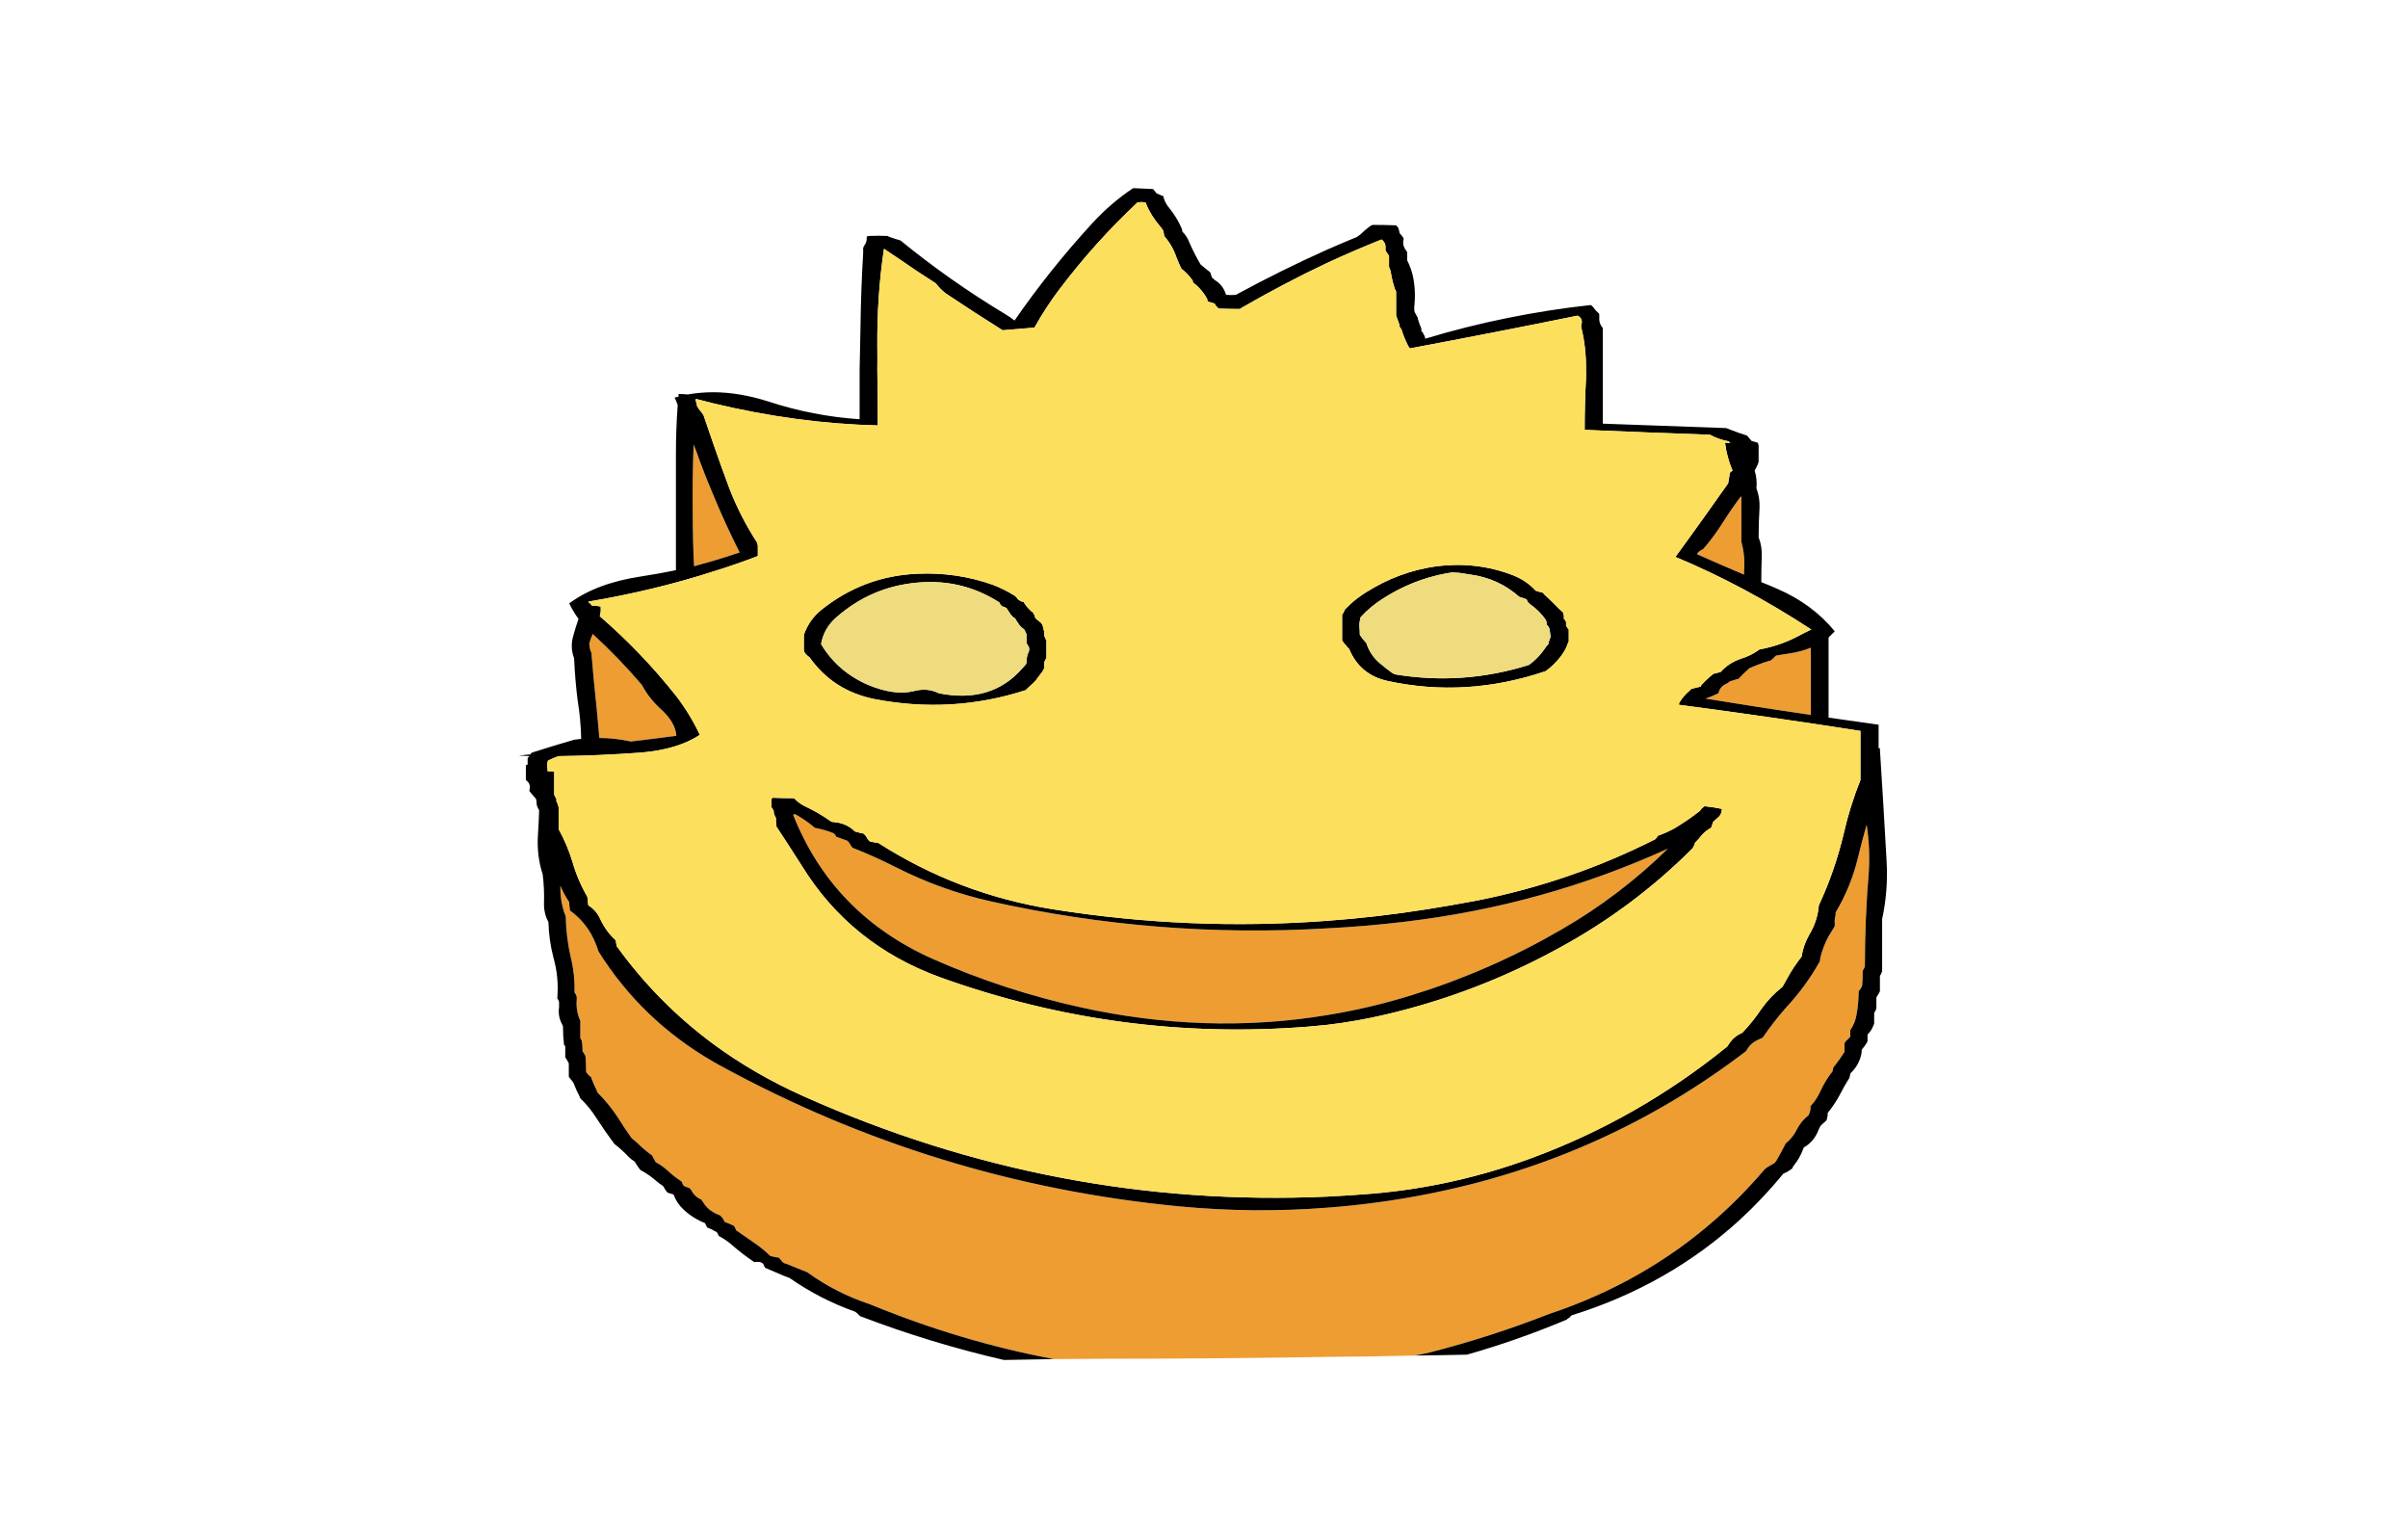 
<svg viewBox="0 0 272 172" height="172px" width="272px" y="0px" x="0px" preserveAspectRatio="none" xmlns:xlink="http://www.w3.org/1999/xlink" version="1.1" xmlns="http://www.w3.org/2000/svg">
<defs></defs>

<g id="Layer_2">
<g>
<g>
<g>
<path d="M 211.1 98.4
Q 211.25 95.75 210.85 93.15 210.3 95.05 209.85 96.95 209.05 100.2 207.35 103.05 207.35 103.2 207.35 103.35 207.2 103.8 207.25 104.3 207.25 104.45 207.25 104.6 206.9 105.15 206.55 105.75 205.9 106.95 205.6 108.25 205.6 108.45 205.55 108.6 203.95 111.45 201.7 113.85 200.3 115.45 199.1 117.2 198.75 117.35 198.45 117.5 197.65 117.9 197.25 118.7 181.3 130.9 161.3 134.85 155.625 135.973 149.9 136.4 141.603 137.049 133.2 136.25 105.6 133.6 81.35 120.35 80.946 120.128 80.55 119.9 72.462 115.22 67.6 107.45 67.3 106.45 66.75 105.45 65.85 103.9 64.4 102.85 64.35 102.7 64.35 102.55 64.3 102.25 64.3 101.9 63.7 101 63.3 100.05 63.3 100.2 63.3 100.3 63.3 102 63.9 103.5 63.95 105.9 64.5 108.25 64.95 110.1 64.9 112.1 65 112.2 65.05 112.35 65.1 112.45 65.15 112.6 65.15 112.7 65.15 112.85 65.05 113.85 65.35 114.8 65.45 115.05 65.55 115.3 65.55 115.4 65.55 115.55 65.55 116.25 65.55 117 65.55 117.15 65.55 117.25 65.65 117.4 65.7 117.5 65.8 118 65.8 118.5 65.8 118.6 65.8 118.75 65.9 118.85 65.95 118.95 66.05 119.1 66.1 119.2 66.15 119.35 66.15 119.45 66.2 120.1 66.2 120.7 66.2 120.8 66.2 120.95 66.2 121.05 66.25 121.15 66.5 121.45 66.8 121.7 66.8 121.8 66.85 121.9 67.1 122.55 67.4 123.15 67.45 123.25 67.5 123.4 68.85 124.75 69.85 126.3 70.55 127.45 71.35 128.55 71.65 128.8 71.95 129.05 72.75 129.85 73.65 130.5 73.75 130.65 73.8 130.8 73.95 131 74.05 131.25 74.8 131.65 75.4 132.2 76.15 132.9 77 133.45 77.05 133.6 77.1 133.7 77.2 133.85 77.25 133.95 77.6 134.1 77.9 134.2 78 134.35 78.1 134.45 78.5 135.2 79.25 135.5 79.3 135.65 79.4 135.75 79.838 136.492 80.55 136.9 80.893 137.12 81.3 137.25 81.45 137.35 81.55 137.5 81.63 137.6 81.7 137.7 81.79 137.85 81.85 138 82.1 138.1 82.35 138.2 82.65 138.35 82.9 138.45 83 138.6 83.05 138.7 83.1 138.85 83.15 138.95 84.3 139.75 85.45 140.55 86.3 141.15 87 141.85 87.1 141.85 87.2 141.9 87.6 142 88 142.05 88.1 142.2 88.25 142.35 88.3 142.45 88.4 142.55 88.6 142.7 88.85 142.75 90 143.2 91.2 143.7 94.45 146.05 98.25 147.3 108.511 151.527 119.05 153.5 124.6 153.45 130.15 153.45 140.044 153.42 149.9 153.25 154.867 153.219 159.8 153.1 160.637 152.957 161.5 152.75 168.35 151 175 148.4 185.698 144.834 193.8 137.7 196.719 135.131 199.3 132.1 199.45 131.95 199.6 131.85 200 131.6 200.45 131.35 200.55 131.2 200.65 131.1 201.15 130.25 201.6 129.35 201.65 129.25 201.7 129.15 202.5 128.5 202.95 127.6 203.45 126.6 204.3 125.95 204.35 125.8 204.4 125.7 204.55 125.35 204.5 124.95 205.2 124.2 205.65 123.2 206.2 122 207 121 207 120.9 207.05 120.8 207.05 120.65 207.1 120.55 207.2 120.4 207.3 120.3 207.85 119.6 208.35 118.8 208.35 118.7 208.35 118.55 208.35 118.2 208.35 117.85 208.4 117.7 208.5 117.6 208.75 117.35 209 117.1 209 116.95 209 116.85 209 116.6 209 116.35 209.55 115.55 209.7 114.65 209.95 113.3 209.95 111.95 210.05 111.8 210.15 111.7 210.2 111.55 210.3 111.45 210.35 111.3 210.35 111.2 210.4 110.6 210.4 109.95 210.4 109.85 210.4 109.7 210.4 109.6 210.5 109.5 210.55 109.35 210.65 109.2 210.65 103.8 211.1 98.4
M 66.6 72.9
Q 66.6 73.35 66.8 73.7 67.05 76.85 67.4 80 67.55 81.7 67.7 83.35 69.35 83.35 71 83.7 71.1 83.7 71.25 83.75 73.8 83.45 76.4 83.1 76.3 81.55 74.55 80 73.3 78.85 72.5 77.35 69.9 74.3 66.95 71.6 66.7 72.15 66.55 72.75 66.6 72.85 66.6 72.9
M 80.55 55.85
Q 79.737 53.941 79 51.95 78.7 51.05 78.35 50.2 78.2 54.15 78.25 58.1 78.25 61.05 78.4 63.95 79.479 63.659 80.55 63.35 82.059 62.897 83.55 62.4 81.94 59.212 80.55 55.85
M 202.15 73.8
Q 201.4 73.9 200.6 74.05 200.45 74.2 200.3 74.35 200.15 74.5 200 74.6 199.9 74.65 199.8 74.65 198.65 75 197.55 75.5 197.45 75.65 197.3 75.75 196.85 76.15 196.4 76.65 196.3 76.7 196.2 76.7 195.8 76.85 195.4 76.95 195.25 77.1 195.05 77.2 194.35 77.5 194.15 78.15 194.15 78.25 194.1 78.3 193.4 78.65 192.65 78.9 198.45 79.85 204.55 80.75 204.55 78.2 204.55 75.6 204.55 74.4 204.55 73.15 203.45 73.6 202.15 73.8
M 196.7 56.3
Q 196.7 56.15 196.65 56.05 195.6 57.45 194.65 58.95 193.65 60.55 192.4 62 192.1 62.15 191.85 62.35 191.75 62.45 191.7 62.6 194.05 63.65 197 64.9 197 64.7 197 64.55 197.15 62.8 196.7 61.2 196.7 60.3 196.7 59.45 196.7 57.85 196.7 56.3
M 176.35 105
Q 182.95 101.2 188.4 95.85 174.35 102.25 158.7 104.1 154.289 104.63 149.9 104.85 130.701 105.992 111.9 101.8 106.35 100.55 101.3 98 98.75 96.7 96.3 95.75 96.05 95.45 95.9 95.15 95.8 95.05 95.7 94.95 95.15 94.75 94.45 94.5 94.4 94.4 94.35 94.3 94.25 94.2 94.15 94.1 93.15 93.7 92.05 93.5 91.05 92.65 89.9 92 89.65 91.9 89.6 92.05 94.05 103.25 105.35 108.3 113.5 111.9 122.2 113.8 129 115.3 135.95 115.55 143.038 115.786 149.9 114.65 154.655 113.882 159.3 112.45 168.25 109.7 176.35 105 Z" stroke="none" fill="#EE9D33"></path>

<path d="M 180.55 35.35
Q 180.25 35.1 180 34.75 179.9 34.6 179.7 34.45 170.1 35.5 161 38.25 160.95 37.95 160.8 37.75 160.75 37.55 160.55 37.4 160.55 37.25 160.55 37.1 160.35 36.65 160.2 36.15 160.15 36.05 160.15 35.9 159.95 35.55 159.8 35.25 159.75 35.1 159.75 34.95 159.75 34.8 159.75 34.65 159.95 32.9 159.6 31.2 159.4 30.3 158.95 29.4 158.95 29.1 158.95 28.8 158.95 28.65 158.95 28.5 158.9 28.35 158.8 28.25 158.45 27.8 158.5 27.25 158.55 27.1 158.55 26.95 158.5 26.8 158.4 26.7 158.25 26.5 158.1 26.35 158.05 26.05 157.95 25.75 157.85 25.6 157.7 25.45 156.4 25.4 155.05 25.4 154.9 25.45 154.75 25.55 154.2 25.95 153.7 26.45 153.5 26.6 153.3 26.75 151.591 27.458 149.9 28.2 144.664 30.541 139.6 33.3 139.05 33.35 138.55 33.3 138.5 33.3 138.45 33.2 138.15 32.2 137.25 31.65 137.05 31.5 136.9 31.35 136.85 31.2 136.8 31.05 136.75 30.9 136.7 30.75 136.3 30.45 135.9 30.1 135.75 30 135.6 29.85 134.9 28.65 134.35 27.4 134.1 26.7 133.55 26.15 133.55 26 133.5 25.85 132.95 24.55 132 23.4 131.55 22.85 131.4 22.15 131.1 22.05 130.8 21.9 130.75 21.9 130.65 21.85 130.55 21.75 130.5 21.65 130.35 21.5 130.25 21.35 129.15 21.3 128 21.25 125.5 22.9 123.3 25.3 118.5 30.55 114.6 36.2 114.1 35.8 113.5 35.45 107.35 31.75 101.7 27.15 101.15 27 100.6 26.8 100.4 26.75 100.25 26.65 99.2 26.6 98.1 26.65 98 26.65 97.9 26.75 97.95 27.3 97.65 27.7 97.55 27.85 97.5 28 97.5 28.3 97.5 28.6 97.25 32.75 97.2 36.9 97.153 39.345 97.1 41.8 97.1 44.568 97.1 47.35 91.85 47 86.8 45.35 83.539 44.308 80.55 44.3 79.093 44.304 77.7 44.55 77.15 44.5 76.65 44.5 76.65 44.65 76.65 44.8 76.4 44.85 76.2 44.9 76.4 45.3 76.55 45.75 76.35 48.5 76.35 51.3 76.35 57.85 76.35 64.4 74.4 64.8 72.45 65.1 67.4 65.85 64.3 68.15 64.75 69.1 65.35 69.9 65.05 70.75 64.8 71.65 64.35 73.05 64.85 74.35 64.95 76.75 65.25 79.1 65.6 81.25 65.65 83.45 65.25 83.5 64.85 83.55 62.6 84.2 60.25 84.95 60.15 85 60 85.05 59.95 85.1 59.95 85.2 59.25 85.25 58.6 85.35 59.2 85.35 59.85 85.4 59.8 85.4 59.75 85.45 59.65 85.55 59.6 85.65 59.6 85.75 59.6 85.85 59.6 85.95 59.6 86.05 59.6 86.15 59.6 86.25 59.6 86.3 59.6 86.35 59.55 86.35 59.45 86.4 59.4 86.4 59.4 86.55 59.4 86.7 59.4 86.85 59.4 87.35 59.4 87.8 59.4 87.95 59.4 88.1 59.9 88.45 59.85 89 59.8 89.15 59.8 89.35 60.05 89.65 60.3 89.95 60.45 90.1 60.55 90.25 60.6 90.4 60.6 90.55 60.6 91.1 60.9 91.5 60.85 93.05 60.75 94.55 60.65 96.75 61.3 98.75 61.5 100.35 61.45 101.95 61.4 103.1 61.95 104.15 62 106.15 62.5 108.1 63.15 110.35 62.95 112.75 63 112.85 63.1 113 63.15 113.1 63.15 113.25 63.15 113.5 63.15 113.75 63 114.8 63.5 115.7 63.55 115.8 63.6 115.95 63.6 116.05 63.6 116.2 63.6 117.05 63.7 117.9 63.7 118.05 63.85 118.15 63.85 118.3 63.85 118.4 63.85 118.75 63.85 119.15 63.85 119.25 63.85 119.4 64 119.65 64.15 119.9 64.2 120 64.25 120.1 64.25 120.25 64.25 120.35 64.25 120.85 64.25 121.35 64.25 121.45 64.25 121.6 64.4 121.85 64.6 122.05 64.7 122.2 64.8 122.35 64.85 122.45 64.9 122.6 65.15 123.25 65.45 123.8 65.5 123.95 65.55 124.05 66.6 125.05 67.35 126.25 68.35 127.8 69.4 129.2 70.25 129.85 71 130.65 71.3 130.95 71.7 131.2 71.9 131.55 72.15 131.9 72.25 132.05 72.35 132.15 73.3 132.65 74.15 133.4 74.5 133.7 74.9 133.95 75.05 134.2 75.2 134.45 75.3 134.6 75.4 134.7 75.7 134.8 76.05 134.9 76.1 134.9 76.1 134.95 76.45 135.9 77.2 136.6 77.875 137.243 78.7 137.7 79.15 137.954 79.65 138.15 79.7 138.25 79.75 138.4 79.8 138.5 79.9 138.65 80.15 138.75 80.4 138.85 80.473 138.894 80.55 138.95 80.737 139.044 80.95 139.15 81.05 139.25 81.1 139.4 81.15 139.5 81.2 139.6 81.95 140 82.55 140.5 83.8 141.6 85.2 142.55 86.15 142.4 86.3 142.95 86.35 143.1 86.45 143.2 87.5 143.65 88.55 144.1 88.9 144.25 89.2 144.35 92.65 146.75 96.6 148.15 96.7 148.25 96.85 148.35 97 148.5 97.15 148.65 105.138 151.699 113.4 153.6 116.226 153.559 119.05 153.5 108.511 151.527 98.25 147.3 94.45 146.05 91.2 143.7 90 143.2 88.85 142.75 88.6 142.7 88.4 142.55 88.3 142.45 88.25 142.35 88.1 142.2 88 142.05 87.6 142 87.2 141.9 87.1 141.85 87 141.85 86.3 141.15 85.45 140.55 84.3 139.75 83.15 138.95 83.1 138.85 83.05 138.7 83 138.6 82.9 138.45 82.65 138.35 82.35 138.2 82.1 138.1 81.85 138 81.79 137.85 81.7 137.7 81.63 137.6 81.55 137.5 81.45 137.35 81.3 137.25 80.893 137.12 80.55 136.9 79.838 136.492 79.4 135.75 79.3 135.65 79.25 135.5 78.5 135.2 78.1 134.45 78 134.35 77.9 134.2 77.6 134.1 77.25 133.95 77.2 133.85 77.1 133.7 77.05 133.6 77 133.45 76.15 132.9 75.4 132.2 74.8 131.65 74.05 131.25 73.95 131 73.8 130.8 73.75 130.65 73.65 130.5 72.75 129.85 71.95 129.05 71.65 128.8 71.35 128.55 70.55 127.45 69.85 126.3 68.85 124.75 67.5 123.4 67.45 123.25 67.4 123.15 67.1 122.55 66.85 121.9 66.8 121.8 66.8 121.7 66.5 121.45 66.25 121.15 66.2 121.05 66.2 120.95 66.2 120.8 66.2 120.7 66.2 120.1 66.15 119.45 66.15 119.35 66.1 119.2 66.05 119.1 65.95 118.95 65.9 118.85 65.8 118.75 65.8 118.6 65.8 118.5 65.8 118 65.7 117.5 65.65 117.4 65.55 117.25 65.55 117.15 65.55 117 65.55 116.25 65.55 115.55 65.55 115.4 65.55 115.3 65.45 115.05 65.35 114.8 65.05 113.85 65.15 112.85 65.15 112.7 65.15 112.6 65.1 112.45 65.05 112.35 65 112.2 64.9 112.1 64.95 110.1 64.5 108.25 63.95 105.9 63.9 103.5 63.3 102 63.3 100.3 63.3 100.2 63.3 100.05 63.7 101 64.3 101.9 64.3 102.25 64.35 102.55 64.35 102.7 64.4 102.85 65.85 103.9 66.75 105.45 67.3 106.45 67.6 107.45 72.462 115.22 80.55 119.9 80.946 120.128 81.35 120.35 105.6 133.6 133.2 136.25 141.603 137.049 149.9 136.4 155.625 135.973 161.3 134.85 181.3 130.9 197.25 118.7 197.65 117.9 198.45 117.5 198.75 117.35 199.1 117.2 200.3 115.45 201.7 113.85 203.95 111.45 205.55 108.6 205.6 108.45 205.6 108.25 205.9 106.95 206.55 105.75 206.9 105.15 207.25 104.6 207.25 104.45 207.25 104.3 207.2 103.8 207.35 103.35 207.35 103.2 207.35 103.05 209.05 100.2 209.85 96.95 210.3 95.05 210.85 93.15 211.25 95.75 211.1 98.4 210.65 103.8 210.65 109.2 210.55 109.35 210.5 109.5 210.4 109.6 210.4 109.7 210.4 109.85 210.4 109.95 210.4 110.6 210.35 111.2 210.35 111.3 210.3 111.45 210.2 111.55 210.15 111.7 210.05 111.8 209.95 111.95 209.95 113.3 209.7 114.65 209.55 115.55 209 116.35 209 116.6 209 116.85 209 116.95 209 117.1 208.75 117.35 208.5 117.6 208.4 117.7 208.35 117.85 208.35 118.2 208.35 118.55 208.35 118.7 208.35 118.8 207.85 119.6 207.3 120.3 207.2 120.4 207.1 120.55 207.05 120.65 207.05 120.8 207 120.9 207 121 206.2 122 205.65 123.2 205.2 124.2 204.5 124.95 204.55 125.35 204.4 125.7 204.35 125.8 204.3 125.95 203.45 126.6 202.95 127.6 202.5 128.5 201.7 129.15 201.65 129.25 201.6 129.35 201.15 130.25 200.65 131.1 200.55 131.2 200.45 131.35 200 131.6 199.6 131.85 199.45 131.95 199.3 132.1 196.719 135.131 193.8 137.7 185.698 144.834 175 148.4 168.35 151 161.5 152.75 160.637 152.957 159.8 153.1 162.777 153.067 165.7 153 171.404 151.38 176.95 149.05 177.1 148.9 177.3 148.8 177.4 148.65 177.55 148.55 188.507 145.138 196.6 137.7 199.166 135.329 201.45 132.55 201.95 132.35 202.4 132 202.5 131.95 202.5 131.85 202.55 131.7 202.65 131.6 203.3 130.8 203.65 129.85 203.7 129.75 203.75 129.6 204.9 128.95 205.4 127.65 205.5 127.4 205.65 127.15 205.9 126.9 206.2 126.65 206.3 126.55 206.35 126.45 206.4 126.2 206.45 125.95 206.45 125.8 206.45 125.7 207.3 124.65 207.9 123.5 208.35 122.6 208.9 121.75 208.95 121.65 208.95 121.5 209 121.4 209 121.25 210 120.3 210.25 119.05 210.3 118.8 210.3 118.55 210.6 118.2 210.85 117.8 210.9 117.7 210.95 117.6 210.95 117.35 210.95 117.1 210.95 116.95 210.95 116.85 211.4 116.4 211.6 115.85 211.65 115.75 211.7 115.6 211.7 115.5 211.7 115.35 211.7 115 211.7 114.65 211.7 114.5 211.7 114.4 211.8 114.25 211.85 114.15 211.9 114 211.95 113.9 211.95 113.75 211.95 113.65 211.95 113.3 211.95 112.9 211.95 112.8 211.95 112.65 212.1 112.4 212.25 112.15 212.3 112.05 212.35 111.95 212.35 111.8 212.35 111.7 212.35 111.05 212.35 110.45 212.35 110.35 212.35 110.2 212.45 110.1 212.5 109.95 212.55 109.85 212.6 109.7 212.6 108.1 212.6 106.5 212.6 105.15 212.6 103.8 213.3 100.6 213.1 97.2 212.75 90.9 212.35 84.65 212.35 84.55 212.35 84.5 212.25 84.5 212.2 84.5 212.2 83.2 212.2 81.85 209.35 81.45 206.55 81.05 206.55 79.15 206.55 77.25 206.55 74.6 206.55 72 206.9 71.65 207.25 71.3 204.7 68.2 200.75 66.5 199.85 66.1 198.95 65.75 198.95 64.3 199 62.85 199.05 61.7 198.65 60.7 198.65 59 198.75 57.35 198.8 56.2 198.4 55.15 198.5 54.1 198.2 53.15 198.4 52.8 198.55 52.45 198.6 52.3 198.65 52.15 198.65 51.85 198.65 51.55 198.65 50.95 198.65 50.3 198.6 50.15 198.55 50 198.2 49.9 197.85 49.8 197.85 49.75 197.8 49.75 197.7 49.6 197.55 49.45 197.45 49.35 197.35 49.2 196.4 48.9 195.5 48.55 195.25 48.45 195 48.35 188 48.1 181.05 47.85 181.05 45.1 181.05 42.35 181.05 42.075 181.05 41.8 181.05 39.43 181.05 37.1 181 36.95 180.9 36.85 180.6 36.4 180.65 35.85 180.65 35.7 180.65 35.55 180.65 35.4 180.55 35.35
M 178.2 35.65
Q 178.8 35.95 178.65 36.6 178.6 36.75 178.6 36.9 179.19 39.261 179.15 41.8 179.173 42.272 179.15 42.75 179 45.65 179 48.55 186.05 48.85 193.15 49.1 194.15 49.65 195.3 49.85
L 195.3 49.9
Q 195.35 49.95 195.45 50.05 195.15 50 194.85 50 195.05 51.6 195.7 53.15 195.55 53.25 195.4 53.4 195.35 53.85 195.25 54.3 195.25 54.45 195.2 54.6 193.95 56.35 192.75 58.05 190.9 60.65 189.25 62.9 196.95 66.1 204.6 71.1 203.85 71.45 203.3 71.75 201.2 72.9 198.75 73.35 197.8 74.05 196.65 74.4 195.3 74.85 194.35 75.9 193.95 76 193.55 76.1 192.85 76.65 192.25 77.3 192.15 77.4 192.1 77.55 191.6 77.65 191.1 77.8 191.05 77.8 191 77.85 190.9 77.95 190.8 78.05 190.15 78.6 189.7 79.35 189.65 79.45 189.65 79.6 199.9 80.95 210.15 82.55 210.15 82.7 210.15 82.9 210.15 84.55 210.15 86.25 210.15 87.2 210.15 88.1 208.95 91.1 208.25 94.2 207.25 98.4 205.45 102.25 205.3 104.05 204.35 105.6 203.7 106.75 203.5 108.05 202.55 109.25 201.85 110.55 201.6 111 201.35 111.45 200 112.5 199 113.9 198 115.4 196.8 116.65 195.85 117.05 195.3 117.9 195.2 118.05 195.1 118.2 185.05 126.35 173 130.8 164.3 134 155.2 134.8 152.542 135.022 149.9 135.15 119.209 136.511 90.85 123.85 85.235 121.352 80.55 117.9 74.263 113.239 69.65 106.85 69.65 106.7 69.6 106.55 69.6 106.4 69.55 106.2 68.45 105.2 67.8 103.8 67.35 102.8 66.45 102.25 66.4 101.9 66.4 101.6 66.35 101.45 66.35 101.3 65.25 99.4 64.65 97.3 64.05 95.35 63.1 93.65 63.1 93.3 63.1 93 63.1 92.25 63.1 91.5 63.1 91.3 63.1 91.15 63.05 91 63 90.85 62.95 90.65 62.85 90.5 62.85 90.35 62.85 90.2 62.75 90.1 62.7 89.95 62.65 89.85 62.6 89.75 62.6 89.5 62.6 89.25 62.6 88.4 62.6 87.5 62.6 87.4 62.6 87.25
L 62.6 87.15
Q 62.2 87.1 61.85 87.1 61.85 87 61.85 86.9 61.85 86.7 61.8 86.5 61.8 86.3 61.85 86.1 61.85 86 61.9 85.9 62.5 85.6 63.1 85.4 67.55 85.35 72.4 85 76.55 84.65 79.05 83 78 80.75 76.45 78.7 72.5 73.7 67.75 69.6 67.9 69.1 67.85 68.6
L 67.85 68.5
Q 67.35 68.4 66.85 68.4 66.8 68.3 66.7 68.2 66.55 68.1 66.45 67.95 73.902 66.69 80.55 64.55 83.136 63.752 85.6 62.8 85.6 62.65 85.6 62.5 85.6 62.05 85.6 61.6 85.55 61.4 85.5 61.25 83.65 58.4 82.4 55.2 81.446 52.647 80.55 50.05 79.989 48.467 79.45 46.85 79.2 46.55 78.95 46.2 78.85 46.05 78.75 45.9 78.7 45.6 78.6 45.3
L 78.6 45.25
Q 78.6 45.15 78.6 45.05 79.577 45.307 80.55 45.55 89.994 47.823 99.15 48.05 99.15 47.75 99.15 47.45 99.15 44.625 99.1 41.8 99.116 40.475 99.1 39.15 99.05 33.45 99.85 28.1 100.6 28.6 101.35 29.1 103.5 30.6 105.7 32 106.2 32.65 106.85 33.15 110.05 35.3 113.25 37.3 115.05 37.15 116.85 37 118.1 34.75 119.65 32.7 123.65 27.4 128.5 22.85 128.95 22.8 129.35 22.85 129.4 22.85 129.45 22.95 129.5 23.15 129.55 23.25 130.1 24.45 130.95 25.45 131.2 25.75 131.4 26.05 131.45 26.2 131.45 26.35 131.5 26.5 131.5 26.65 132.45 27.75 132.9 29.1 133.15 29.75 133.45 30.35 134.15 30.9 134.7 31.65 134.75 31.75 134.75 31.9 135.75 32.65 136.35 33.75 136.4 33.9 136.4 34.05 136.75 34.15 137.1 34.25 137.2 34.3 137.25 34.35 137.3 34.45 137.35 34.55 137.5 34.7 137.65 34.85 138.85 34.9 140.1 34.9
L 140.1 34.85
Q 144.99 32.02 149.9 29.7 152.971 28.281 156.05 27.05 156.55 27.4 156.5 28 156.5 28.15 156.5 28.3 156.6 28.45 156.7 28.6 156.8 28.75 156.9 28.9 156.9 29.35 156.9 29.85 156.9 30 156.9 30.15 157.05 30.45 157.1 30.75 157.25 31.7 157.55 32.6 157.6 32.75 157.7 32.9 157.7 33.35 157.7 33.85 157.7 34.6 157.7 35.35 157.7 35.5 157.7 35.65 157.9 36.15 158.05 36.6 158.1 36.75 158.1 36.9 158.2 37.05 158.3 37.2 158.6 38.15 159.05 39.05 159.15 39.2 159.25 39.35 168.85 37.55 178.2 35.65
M 196.65 56.05
Q 196.7 56.15 196.7 56.3 196.7 57.85 196.7 59.45 196.7 60.3 196.7 61.2 197.15 62.8 197 64.55 197 64.7 197 64.9 194.05 63.65 191.7 62.6 191.75 62.45 191.85 62.35 192.1 62.15 192.4 62 193.65 60.55 194.65 58.95 195.6 57.45 196.65 56.05
M 200.6 74.05
Q 201.4 73.9 202.15 73.8 203.45 73.6 204.55 73.15 204.55 74.4 204.55 75.6 204.55 78.2 204.55 80.75 198.45 79.85 192.65 78.9 193.4 78.65 194.1 78.3 194.15 78.25 194.15 78.15 194.35 77.5 195.05 77.2 195.25 77.1 195.4 76.95 195.8 76.85 196.2 76.7 196.3 76.7 196.4 76.65 196.85 76.15 197.3 75.75 197.45 75.65 197.55 75.5 198.65 75 199.8 74.65 199.9 74.65 200 74.6 200.15 74.5 200.3 74.35 200.45 74.2 200.6 74.05
M 79 51.95
Q 79.737 53.941 80.55 55.85 81.94 59.212 83.55 62.4 82.059 62.897 80.55 63.35 79.479 63.659 78.4 63.95 78.25 61.05 78.25 58.1 78.2 54.15 78.35 50.2 78.7 51.05 79 51.95
M 66.8 73.7
Q 66.6 73.35 66.6 72.9 66.6 72.85 66.55 72.75 66.7 72.15 66.95 71.6 69.9 74.3 72.5 77.35 73.3 78.85 74.55 80 76.3 81.55 76.4 83.1 73.8 83.45 71.25 83.75 71.1 83.7 71 83.7 69.35 83.35 67.7 83.35 67.55 81.7 67.4 80 67.05 76.85 66.8 73.7
M 115.15 67.8
Q 115.05 67.75 115 67.7 114.9 67.6 114.85 67.5 114.75 67.4 114.65 67.3 113.45 66.55 112.15 66.05 108.05 64.6 103.65 64.8 97.55 65.05 92.75 68.9 91.4 70 90.8 71.7 90.8 71.8 90.8 71.9 90.8 72.15 90.8 72.45 90.8 72.55 90.8 72.65 90.8 72.75 90.8 72.85 90.8 73.05 90.8 73.25 90.8 73.35 90.8 73.45 90.85 73.55 90.85 73.65 90.95 73.75 91 73.85 91.1 73.95 91.2 74.05 91.35 74.15 91.45 74.25 94.1 78 98.75 78.95 107.5 80.65 115.85 77.95 116.2 77.6 116.6 77.25 117 76.9 117.25 76.5 117.5 76.15 117.75 75.85 117.8 75.75 117.85 75.65 117.9 75.6 117.95 75.5 117.95 75.4 117.95 75.3 117.95 75.2 117.95 75.1 117.95 75 117.95 74.9 117.95 74.8 118 74.7 118.05 74.6 118.1 74.5 118.15 74.4 118.2 74.3 118.2 74.2 118.2 74.1 118.2 73.8 118.2 73.5 118.2 73.4 118.2 73.3 118.2 73.2 118.2 73.1 118.2 72.9 118.2 72.75 118.2 72.65 118.2 72.55 118.2 72.45 118.2 72.35 118.15 72.25 118.1 72.15 118.05 72.05 118 71.9 117.95 71.85 117.95 71.75 117.95 71.65 117.95 71.55 117.95 71.45 117.95 71.35 117.9 71.15 117.85 70.95 117.85 70.85 117.8 70.75 117.75 70.65 117.75 70.55 117.65 70.45 117.6 70.35 117.5 70.25 117.35 70.15 117.25 70.05 117.15 70 117.05 69.9 116.95 69.8 116.9 69.7 116.9 69.6 116.85 69.5 116.8 69.4 116.75 69.3 116.7 69.2 116.55 69.1 116.45 69 116.35 68.9 116.25 68.8 116.05 68.6 115.9 68.4 115.85 68.3 115.75 68.2 115.7 68.1 115.65 68 115.5 67.95 115.3 67.9 115.2 67.85 115.15 67.8
M 114.7 69.9
Q 114.8 70.1 114.95 70.3 115.15 70.65 115.45 70.9 115.6 71 115.7 71.1 115.75 71.2 115.8 71.3 115.85 71.4 115.9 71.5 115.95 71.6 115.95 71.7 115.95 71.8 115.95 71.9 115.95 72.05 115.95 72.25 115.95 72.35 115.95 72.45 115.95 72.55 115.95 72.65 116.1 72.85 116.2 73.05 116.25 73.15 116.25 73.25 116.25 73.35 116.25 73.45 116.25 73.55 116.2 73.6 116.05 73.9 116 74.25 115.95 74.55 115.95 74.8 115.95 74.9 115.9 75 115.75 75.2 115.55 75.4 112.05 79.5 106.05 78.3 104.75 77.65 103.25 78.05 101.05 78.6 98.05 77.35 94.6 75.85 92.75 72.75 93.05 70.95 94.5 69.7 98.45 66.25 103.65 65.8 108.7 65.35 112.9 68.05 112.9 68.15 113 68.25 113.05 68.35 113.15 68.45 113.35 68.55 113.55 68.6 113.65 68.65 113.75 68.75 113.85 68.95 114 69.15 114.2 69.5 114.5 69.75 114.65 69.8 114.7 69.9
M 192.15 91.4
Q 192.1 91.5 192 91.6 190.65 92.65 189.15 93.55 188.25 94.05 187.25 94.4 187.2 94.5 187.15 94.6 187.05 94.7 186.95 94.8 177.45 99.6 166.9 101.7 164 102.25 161.15 102.7 155.521 103.592 149.9 104 134.398 105.158 118.95 102.7 108.25 101 99.2 95.2 98.75 95.15 98.3 95.05 98.2 95 98.15 94.95 98.1 94.85 98 94.75 97.9 94.55 97.75 94.35 97.65 94.25 97.55 94.15 97.25 94.1 96.9 94 96.75 93.95 96.55 93.9 96.45 93.8 96.35 93.7 95.45 92.95 94.2 92.85 94.05 92.85 93.9 92.8 92.5 91.8 91 91.1 90.25 90.75 89.7 90.15 88.5 90.15 87.25 90.1 87.2 90.15 87.15 90.25 87.15 90.3 87.15 90.4 87.15 90.5 87.15 90.6 87.15 90.8 87.15 91 87.15 91.1 87.15 91.2 87.25 91.3 87.3 91.4 87.35 91.5 87.4 91.6 87.4 91.7 87.4 91.8 87.45 92 87.55 92.2 87.6 92.3 87.65 92.4 87.65 92.5 87.65 92.6 87.65 92.7 87.65 92.8 87.65 93 87.7 93.15 87.7 93.25 87.7 93.35 89.15 95.55 90.55 97.75 96.05 106.7 106.25 110.4 126.45 117.65 147.8 115.95 148.854 115.866 149.9 115.75 153.218 115.36 156.45 114.6 166.75 112.2 176.05 107.1 184.45 102.55 191.2 95.8 191.25 95.7 191.3 95.6 191.35 95.5 191.4 95.4 191.45 95.3 191.45 95.2 191.9 94.75 192.25 94.3 192.6 93.9 193.1 93.6 193.2 93.55 193.3 93.45 193.35 93.35 193.35 93.25 193.4 93.15 193.45 93.05 193.45 92.95 193.5 92.85 193.8 92.55 194.1 92.3 194.4 92.05 194.45 91.65 194.5 91.55 194.5 91.45 194.5 91.35 194.45 91.35 193.5 91.15 192.5 91.05
L 192.5 91.1
Q 192.4 91.15 192.3 91.25 192.2 91.3 192.15 91.4
M 188.4 95.85
Q 182.95 101.2 176.35 105 168.25 109.7 159.3 112.45 154.655 113.882 149.9 114.65 143.038 115.786 135.95 115.55 129 115.3 122.2 113.8 113.5 111.9 105.35 108.3 94.05 103.25 89.6 92.05 89.65 91.9 89.9 92 91.05 92.65 92.05 93.5 93.15 93.7 94.15 94.1 94.25 94.2 94.35 94.3 94.4 94.4 94.45 94.5 95.15 94.75 95.7 94.95 95.8 95.05 95.9 95.15 96.05 95.45 96.3 95.75 98.75 96.7 101.3 98 106.35 100.55 111.9 101.8 130.701 105.992 149.9 104.85 154.289 104.63 158.7 104.1 174.35 102.25 188.4 95.85
M 170.85 64.95
Q 166.8 63.4 162.3 63.95 158 64.55 154.3 66.9 153 67.7 151.95 68.8 151.9 68.9 151.85 69 151.8 69.1 151.75 69.2 151.7 69.3 151.6 69.4 151.6 69.8 151.6 70.15 151.6 70.65 151.6 71.15 151.6 71.65 151.6 72.15 151.6 72.25 151.6 72.35 151.8 72.65 152.05 72.9 152.1 73 152.2 73.1 152.3 73.2 152.4 73.3 153.6 76.2 156.7 76.9 165.6 78.85 174.6 75.8 175.55 75.1 176.25 74.2 176.85 73.45 177.1 72.65 177.15 72.55 177.2 72.45 177.2 72.35 177.2 72.25 177.2 72 177.2 71.7 177.2 71.5 177.2 71.3 177.2 71.2 177.2 71.1 177.1 71 177.05 70.9 177 70.8 176.9 70.7 176.9 70.5 176.9 70.3 176.9 70.2 176.85 70.15 176.8 70 176.65 69.9 176.65 69.7 176.65 69.5 176.6 69.4 176.6 69.3 176.55 69.2 176.5 69.1 176.1 68.8 175.75 68.4 175.1 67.75 174.45 67.15 174.35 67.05 174.3 66.95 174.1 66.9 173.9 66.85 173.75 66.8 173.6 66.75 173.5 66.75 173.45 66.7 172.4 65.55 170.85 64.95
M 171.6 67.4
Q 171.85 67.5 172.05 67.55 172.25 67.6 172.45 67.7 172.55 68.05 172.85 68.25 173.9 69 174.6 70 174.65 70.05 174.65 70.15 174.7 70.25 174.7 70.35 174.7 70.45 174.7 70.55 175 70.8 175.05 71.15 175.1 71.55 175.15 71.95 175.05 72.15 175 72.35 174.9 72.55 174.9 72.75 174.65 73 174.5 73.25 173.75 74.35 172.7 75.1 165.2 77.45 157.5 76.15 157.4 76.05 157.25 76 156.5 75.45 155.85 74.9 154.75 73.95 154.35 72.65 154.2 72.45 154 72.25 153.8 71.95 153.6 71.7 153.6 71.2 153.55 70.7 153.55 70.2 153.7 69.7 154.8 68.5 156.15 67.65 159.489 65.471 163.4 64.75 163.738 64.697 164.05 64.65 164.463 64.689 164.85 64.7 165.513 64.809 166.15 64.9 169.3 65.35 171.6 67.4 Z" stroke="none" fill="#000000"></path>

<path d="M 178.65 36.6
Q 178.8 35.95 178.2 35.65 168.85 37.55 159.25 39.35 159.15 39.2 159.05 39.05 158.6 38.15 158.3 37.2 158.2 37.05 158.1 36.9 158.1 36.75 158.05 36.6 157.9 36.15 157.7 35.65 157.7 35.5 157.7 35.35 157.7 34.6 157.7 33.85 157.7 33.35 157.7 32.9 157.6 32.75 157.55 32.6 157.25 31.7 157.1 30.75 157.05 30.45 156.9 30.15 156.9 30 156.9 29.85 156.9 29.35 156.9 28.9 156.8 28.75 156.7 28.6 156.6 28.45 156.5 28.3 156.5 28.15 156.5 28 156.55 27.4 156.05 27.05 152.971 28.281 149.9 29.7 144.99 32.02 140.1 34.85
L 140.1 34.9
Q 138.85 34.9 137.65 34.85 137.5 34.7 137.35 34.55 137.3 34.45 137.25 34.35 137.2 34.3 137.1 34.25 136.75 34.15 136.4 34.05 136.4 33.9 136.35 33.75 135.75 32.65 134.75 31.9 134.75 31.75 134.7 31.65 134.15 30.9 133.45 30.35 133.15 29.75 132.9 29.1 132.45 27.75 131.5 26.65 131.5 26.5 131.45 26.35 131.45 26.2 131.4 26.05 131.2 25.75 130.95 25.45 130.1 24.45 129.55 23.25 129.5 23.15 129.45 22.95 129.4 22.85 129.35 22.85 128.95 22.8 128.5 22.85 123.65 27.4 119.65 32.7 118.1 34.75 116.85 37 115.05 37.15 113.25 37.3 110.05 35.3 106.85 33.15 106.2 32.65 105.7 32 103.5 30.6 101.35 29.1 100.6 28.6 99.85 28.1 99.05 33.45 99.1 39.15 99.116 40.475 99.1 41.8 99.15 44.625 99.15 47.45 99.15 47.75 99.15 48.05 89.994 47.823 80.55 45.55 79.577 45.307 78.6 45.05 78.6 45.15 78.6 45.25
L 78.6 45.3
Q 78.7 45.6 78.75 45.9 78.85 46.05 78.95 46.2 79.2 46.55 79.45 46.85 79.989 48.467 80.55 50.05 81.446 52.647 82.4 55.2 83.65 58.4 85.5 61.25 85.55 61.4 85.6 61.6 85.6 62.05 85.6 62.5 85.6 62.65 85.6 62.8 83.136 63.752 80.55 64.55 73.902 66.69 66.45 67.95 66.55 68.1 66.7 68.2 66.8 68.3 66.85 68.4 67.35 68.4 67.85 68.5
L 67.85 68.6
Q 67.9 69.1 67.75 69.6 72.5 73.7 76.45 78.7 78 80.75 79.05 83 76.55 84.65 72.4 85 67.55 85.35 63.1 85.4 62.5 85.6 61.9 85.9 61.85 86 61.85 86.1 61.8 86.3 61.8 86.5 61.85 86.7 61.85 86.9 61.85 87 61.85 87.1 62.2 87.1 62.6 87.15
L 62.6 87.25
Q 62.6 87.4 62.6 87.5 62.6 88.4 62.6 89.25 62.6 89.5 62.6 89.75 62.65 89.85 62.7 89.95 62.75 90.1 62.85 90.2 62.85 90.35 62.85 90.5 62.95 90.65 63 90.85 63.05 91 63.1 91.15 63.1 91.3 63.1 91.5 63.1 92.25 63.1 93 63.1 93.3 63.1 93.65 64.05 95.35 64.65 97.3 65.25 99.4 66.35 101.3 66.35 101.45 66.4 101.6 66.4 101.9 66.45 102.25 67.35 102.8 67.8 103.8 68.45 105.2 69.55 106.2 69.6 106.4 69.6 106.55 69.65 106.7 69.65 106.85 74.263 113.239 80.55 117.9 85.235 121.352 90.85 123.85 119.209 136.511 149.9 135.15 152.542 135.022 155.2 134.8 164.3 134 173 130.8 185.05 126.35 195.1 118.2 195.2 118.05 195.3 117.9 195.85 117.05 196.8 116.65 198 115.4 199 113.9 200 112.5 201.35 111.45 201.6 111 201.85 110.55 202.55 109.25 203.5 108.05 203.7 106.75 204.35 105.6 205.3 104.05 205.45 102.25 207.25 98.4 208.25 94.2 208.95 91.1 210.15 88.1 210.15 87.2 210.15 86.25 210.15 84.55 210.15 82.9 210.15 82.7 210.15 82.55 199.9 80.95 189.65 79.6 189.65 79.45 189.7 79.35 190.15 78.6 190.8 78.05 190.9 77.95 191 77.85 191.05 77.8 191.1 77.8 191.6 77.65 192.1 77.55 192.15 77.4 192.25 77.3 192.85 76.65 193.55 76.1 193.95 76 194.35 75.9 195.3 74.85 196.65 74.4 197.8 74.05 198.75 73.35 201.2 72.9 203.3 71.75 203.85 71.45 204.6 71.1 196.95 66.1 189.25 62.9 190.9 60.65 192.75 58.05 193.95 56.35 195.2 54.6 195.25 54.45 195.25 54.3 195.35 53.85 195.4 53.4 195.55 53.25 195.7 53.15 195.05 51.6 194.85 50 195.15 50 195.45 50.05 195.35 49.95 195.3 49.9
L 195.3 49.85
Q 194.15 49.65 193.15 49.1 186.05 48.85 179 48.55 179 45.65 179.15 42.75 179.173 42.272 179.15 41.8 179.19 39.261 178.6 36.9 178.6 36.75 178.65 36.6
M 162.3 63.95
Q 166.8 63.4 170.85 64.95 172.4 65.55 173.45 66.7 173.5 66.75 173.6 66.75 173.75 66.8 173.9 66.85 174.1 66.9 174.3 66.95 174.35 67.05 174.45 67.15 175.1 67.75 175.75 68.4 176.1 68.8 176.5 69.1 176.55 69.2 176.6 69.3 176.6 69.4 176.65 69.5 176.65 69.7 176.65 69.9 176.8 70 176.85 70.15 176.9 70.2 176.9 70.3 176.9 70.5 176.9 70.7 177 70.8 177.05 70.9 177.1 71 177.2 71.1 177.2 71.2 177.2 71.3 177.2 71.5 177.2 71.7 177.2 72 177.2 72.25 177.2 72.35 177.2 72.45 177.15 72.55 177.1 72.65 176.85 73.45 176.25 74.2 175.55 75.1 174.6 75.8 165.6 78.85 156.7 76.9 153.6 76.2 152.4 73.3 152.3 73.2 152.2 73.1 152.1 73 152.05 72.9 151.8 72.65 151.6 72.35 151.6 72.25 151.6 72.15 151.6 71.65 151.6 71.15 151.6 70.65 151.6 70.15 151.6 69.8 151.6 69.4 151.7 69.3 151.75 69.2 151.8 69.1 151.85 69 151.9 68.9 151.95 68.8 153 67.7 154.3 66.9 158 64.55 162.3 63.95
M 192 91.6
Q 192.1 91.5 192.15 91.4 192.2 91.3 192.3 91.25 192.4 91.15 192.5 91.1
L 192.5 91.05
Q 193.5 91.15 194.45 91.35 194.5 91.35 194.5 91.45 194.5 91.55 194.45 91.65 194.4 92.05 194.1 92.3 193.8 92.55 193.5 92.85 193.45 92.95 193.45 93.05 193.4 93.15 193.35 93.25 193.35 93.35 193.3 93.45 193.2 93.55 193.1 93.6 192.6 93.9 192.25 94.3 191.9 94.75 191.45 95.2 191.45 95.3 191.4 95.4 191.35 95.5 191.3 95.6 191.25 95.7 191.2 95.8 184.45 102.55 176.05 107.1 166.75 112.2 156.45 114.6 153.218 115.36 149.9 115.75 148.854 115.866 147.8 115.95 126.45 117.65 106.25 110.4 96.05 106.7 90.55 97.75 89.15 95.55 87.7 93.35 87.7 93.25 87.7 93.15 87.65 93 87.65 92.8 87.65 92.7 87.65 92.6 87.65 92.5 87.65 92.4 87.6 92.3 87.55 92.2 87.45 92 87.4 91.8 87.4 91.7 87.4 91.6 87.35 91.5 87.3 91.4 87.25 91.3 87.15 91.2 87.15 91.1 87.15 91 87.15 90.8 87.15 90.6 87.15 90.5 87.15 90.4 87.15 90.3 87.15 90.25 87.2 90.15 87.25 90.1 88.5 90.15 89.7 90.15 90.25 90.75 91 91.1 92.5 91.8 93.9 92.8 94.05 92.85 94.2 92.85 95.45 92.95 96.35 93.7 96.45 93.8 96.55 93.9 96.75 93.95 96.9 94 97.25 94.1 97.55 94.15 97.65 94.25 97.75 94.35 97.9 94.55 98 94.75 98.1 94.85 98.15 94.95 98.2 95 98.3 95.05 98.75 95.15 99.2 95.2 108.25 101 118.95 102.7 134.398 105.158 149.9 104 155.521 103.592 161.15 102.7 164 102.25 166.9 101.7 177.45 99.6 186.95 94.8 187.05 94.7 187.15 94.6 187.2 94.5 187.25 94.4 188.25 94.05 189.15 93.55 190.65 92.65 192 91.6
M 115 67.7
Q 115.05 67.75 115.15 67.8 115.2 67.85 115.3 67.9 115.5 67.95 115.65 68 115.7 68.1 115.75 68.2 115.85 68.3 115.9 68.4 116.05 68.6 116.25 68.8 116.35 68.9 116.45 69 116.55 69.1 116.7 69.2 116.75 69.3 116.8 69.4 116.85 69.5 116.9 69.6 116.9 69.7 116.95 69.8 117.05 69.9 117.15 70 117.25 70.05 117.35 70.15 117.5 70.25 117.6 70.35 117.65 70.45 117.75 70.55 117.75 70.65 117.8 70.75 117.85 70.85 117.85 70.95 117.9 71.15 117.95 71.35 117.95 71.45 117.95 71.55 117.95 71.65 117.95 71.75 117.95 71.85 118 71.9 118.05 72.05 118.1 72.15 118.15 72.25 118.2 72.35 118.2 72.45 118.2 72.55 118.2 72.65 118.2 72.75 118.2 72.9 118.2 73.1 118.2 73.2 118.2 73.3 118.2 73.4 118.2 73.5 118.2 73.8 118.2 74.1 118.2 74.2 118.2 74.3 118.15 74.4 118.1 74.5 118.05 74.6 118 74.7 117.95 74.8 117.95 74.9 117.95 75 117.95 75.1 117.95 75.2 117.95 75.3 117.95 75.4 117.95 75.5 117.9 75.6 117.85 75.65 117.8 75.75 117.75 75.85 117.5 76.15 117.25 76.5 117 76.9 116.6 77.25 116.2 77.6 115.85 77.95 107.5 80.65 98.75 78.95 94.1 78 91.45 74.25 91.35 74.15 91.2 74.05 91.1 73.95 91 73.85 90.95 73.75 90.85 73.65 90.85 73.55 90.8 73.45 90.8 73.35 90.8 73.25 90.8 73.05 90.8 72.85 90.8 72.75 90.8 72.65 90.8 72.55 90.8 72.45 90.8 72.15 90.8 71.9 90.8 71.8 90.8 71.7 91.4 70 92.75 68.9 97.55 65.05 103.65 64.8 108.05 64.6 112.15 66.05 113.45 66.55 114.65 67.3 114.75 67.4 114.85 67.5 114.9 67.6 115 67.7 Z" stroke="none" fill="#FDDF5E"></path>

<path d="M 114.95 70.3
Q 114.8 70.1 114.7 69.9 114.65 69.8 114.5 69.75 114.2 69.5 114 69.15 113.85 68.95 113.75 68.75 113.65 68.65 113.55 68.6 113.35 68.55 113.15 68.45 113.05 68.35 113 68.25 112.9 68.15 112.9 68.05 108.7 65.35 103.65 65.8 98.45 66.25 94.5 69.7 93.05 70.95 92.75 72.75 94.6 75.85 98.05 77.35 101.05 78.6 103.25 78.05 104.75 77.65 106.05 78.3 112.05 79.5 115.55 75.4 115.75 75.2 115.9 75 115.95 74.9 115.95 74.8 115.95 74.55 116 74.25 116.05 73.9 116.2 73.6 116.25 73.55 116.25 73.45 116.25 73.35 116.25 73.25 116.25 73.15 116.2 73.05 116.1 72.85 115.95 72.65 115.95 72.55 115.95 72.45 115.95 72.35 115.95 72.25 115.95 72.05 115.95 71.9 115.95 71.8 115.95 71.7 115.95 71.6 115.9 71.5 115.85 71.4 115.8 71.3 115.75 71.2 115.7 71.1 115.6 71 115.45 70.9 115.15 70.65 114.95 70.3
M 172.05 67.55
Q 171.85 67.5 171.6 67.4 169.3 65.35 166.15 64.9 165.513 64.809 164.85 64.7 164.463 64.689 164.05 64.65 163.738 64.697 163.4 64.75 159.489 65.471 156.15 67.65 154.8 68.5 153.7 69.7 153.55 70.2 153.55 70.7 153.6 71.2 153.6 71.7 153.8 71.95 154 72.25 154.2 72.45 154.35 72.65 154.75 73.95 155.85 74.9 156.5 75.45 157.25 76 157.4 76.05 157.5 76.15 165.2 77.45 172.7 75.1 173.75 74.35 174.5 73.25 174.65 73 174.9 72.75 174.9 72.55 175 72.35 175.05 72.15 175.15 71.95 175.1 71.55 175.05 71.15 175 70.8 174.7 70.55 174.7 70.45 174.7 70.35 174.7 70.25 174.65 70.15 174.65 70.05 174.6 70 173.9 69 172.85 68.25 172.55 68.05 172.45 67.7 172.25 67.6 172.05 67.55 Z" stroke="none" fill="#EEDC7F"></path>
</g>
</g>
</g>
</g>
</svg>
